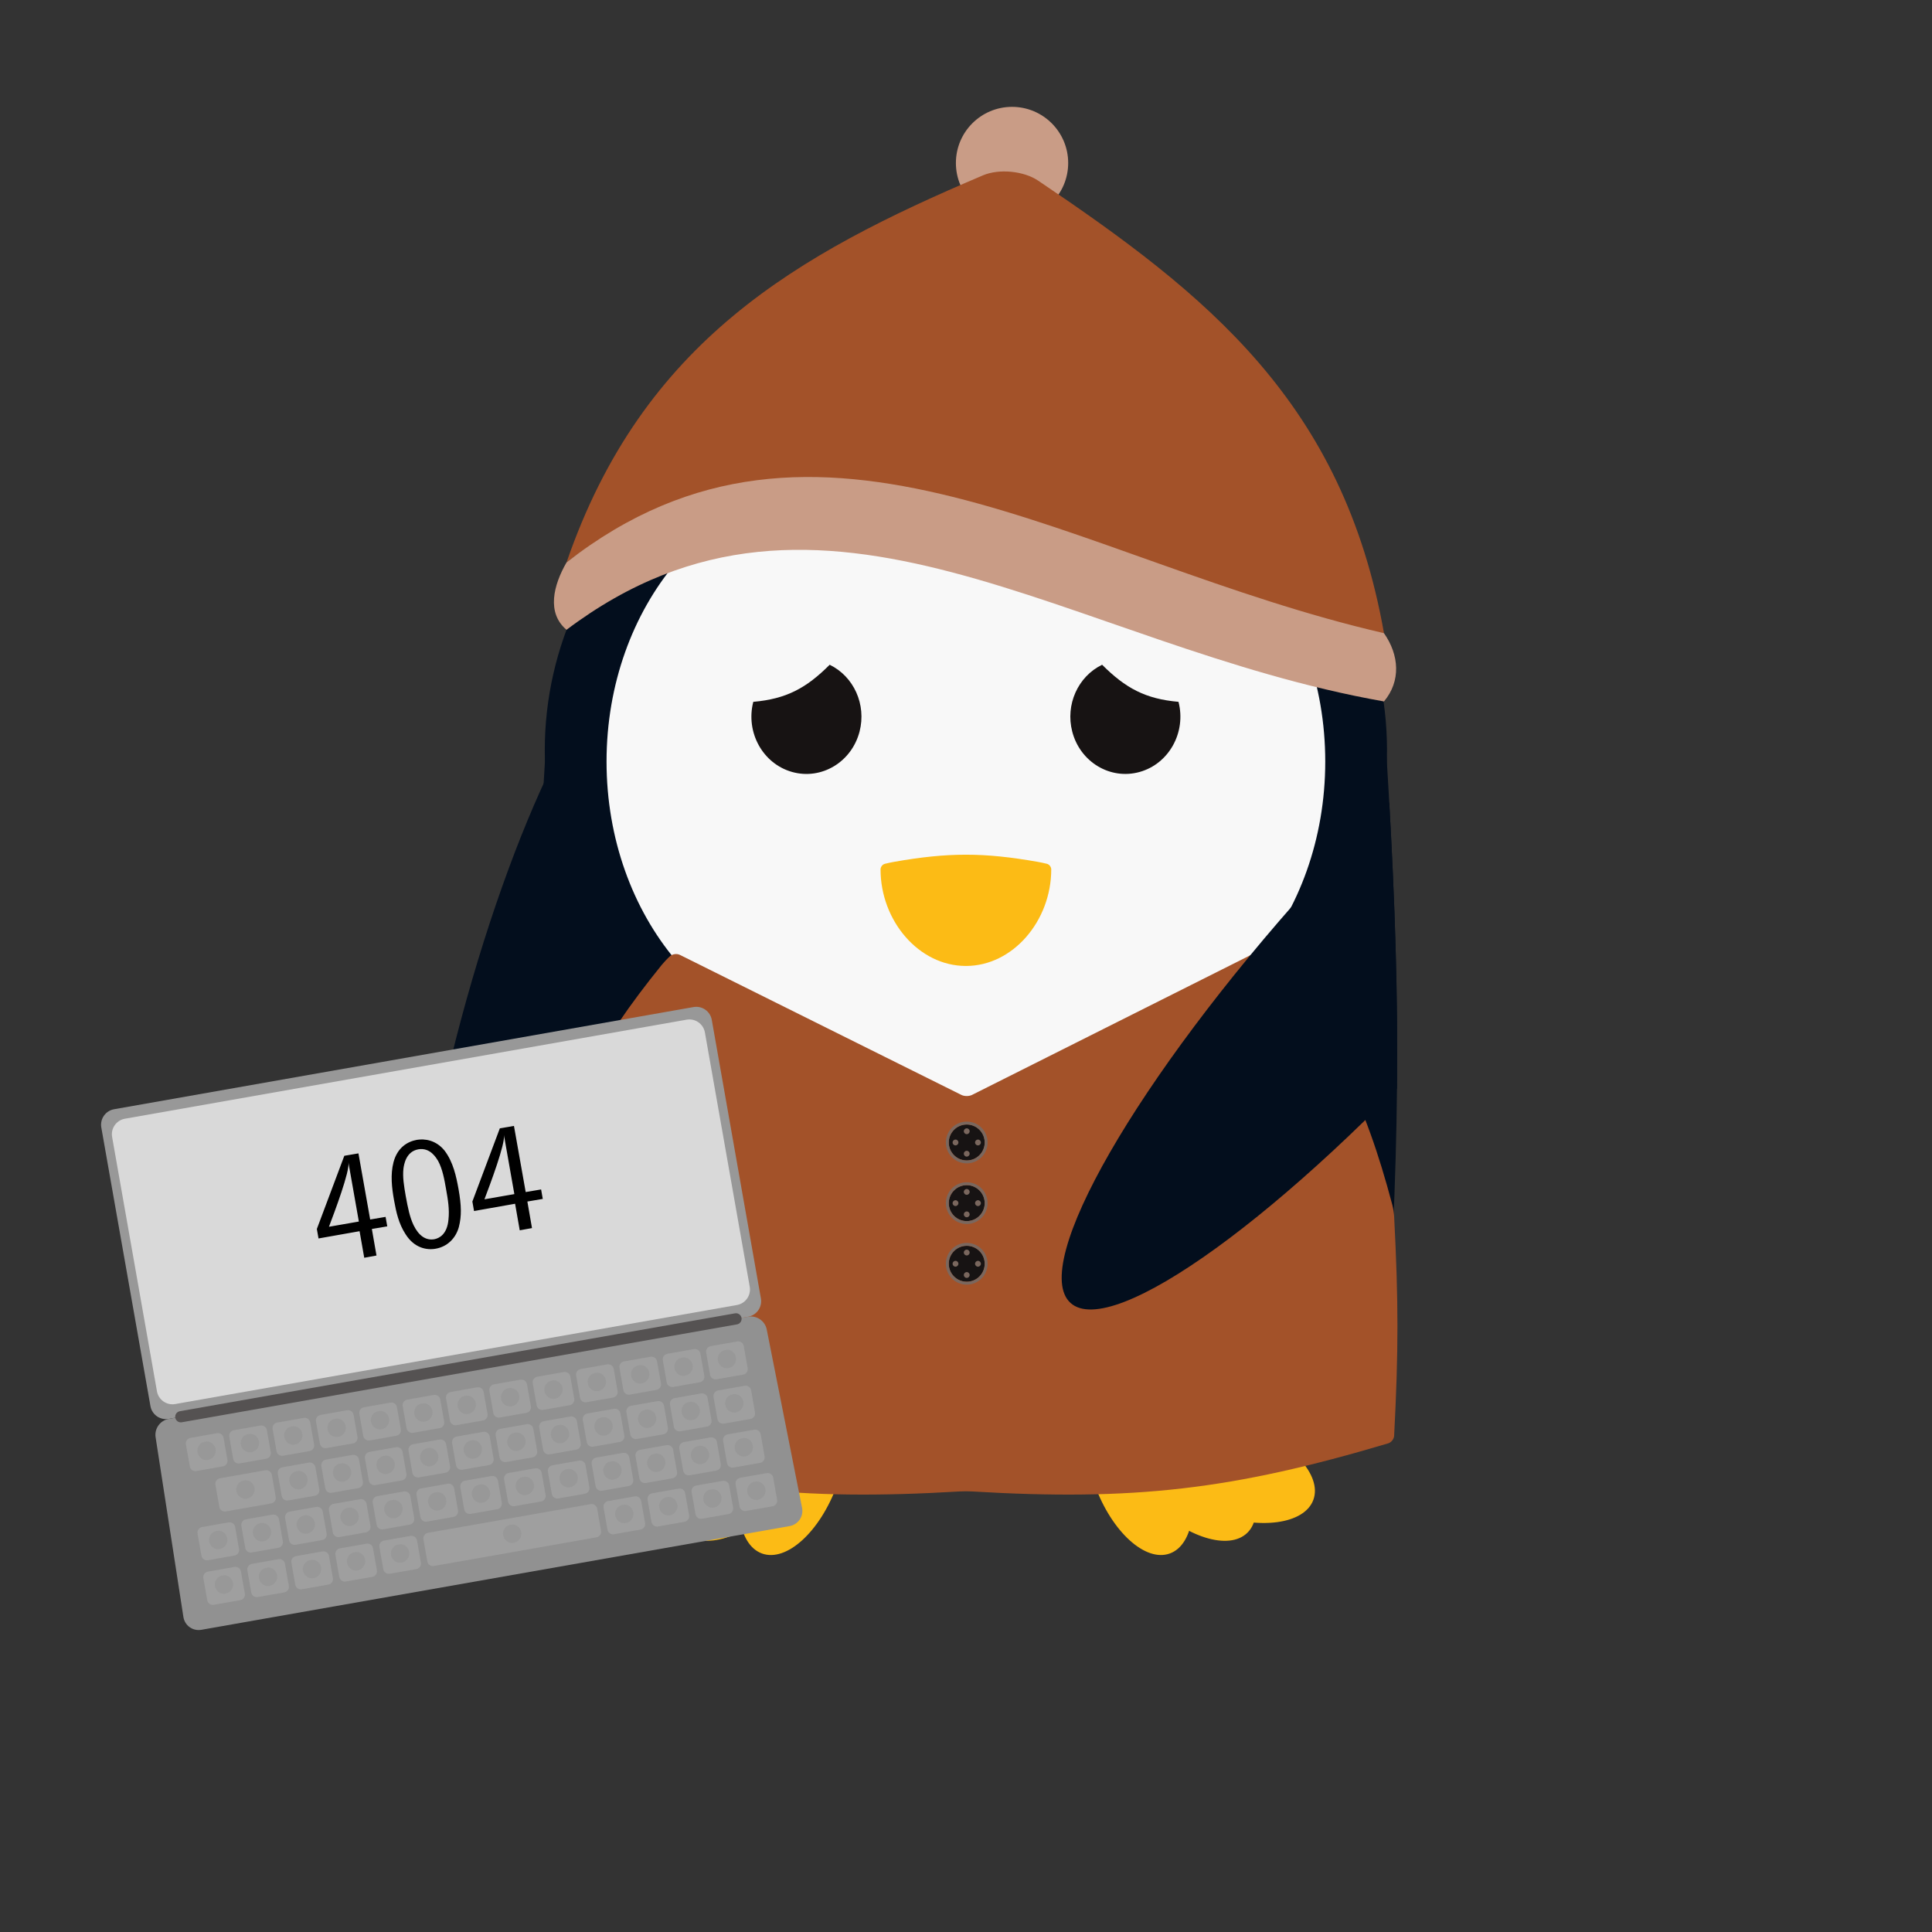 <?xml version="1.0" encoding="UTF-8" standalone="no"?>
<!-- Created with Inkscape (http://www.inkscape.org/) -->

<svg
   version="1.1"
   id="svg1"
   width="162.519"
   height="162.519"
   viewBox="0 0 162.519 162.519"
   sodipodi:docname="minimal.pdf"
   xmlns:inkscape="http://www.inkscape.org/namespaces/inkscape"
   xmlns:sodipodi="http://sodipodi.sourceforge.net/DTD/sodipodi-0.dtd"
   xmlns="http://www.w3.org/2000/svg"
   xmlns:svg="http://www.w3.org/2000/svg">
  <rect x="0" y="0" width="162.519" height="162.519" fill="#333333" stroke="none"/>
  <defs
     id="defs1">
    <clipPath
       clipPathUnits="userSpaceOnUse"
       id="clipPath35">
      <path
         d="M -16323,-16323 V 16323 H 16323 V -16323 Z M 0.996,7.087 c -0.925,-14.894 -0.925,-23.374 0,-38.268 0,-3.914 5.711,-7.087 12.756,-7.087 5.764,0 11.06,0.665 13.766,1.73 2.706,-1.064 8.002,-1.73 13.766,-1.73 7.045,0 12.756,3.173 12.756,7.087 0.925,14.894 0.925,23.374 0,38.268 0,13.209 -11.898,23.917 -26.575,23.917 -14.677,0 -26.575,-10.708 -26.575,-23.917 z"
         clip-rule="evenodd"
         id="path35" />
    </clipPath>
    <clipPath
       clipPathUnits="userSpaceOnUse"
       id="clipPath141">
      <path
         d="m 0,7.087 c -0.925,-14.894 -0.925,-23.374 0,-38.268 0,-3.914 5.711,-7.087 12.756,-7.087 5.764,0 11.06,0.665 13.766,1.73 2.706,-1.064 8.002,-1.73 13.766,-1.73 7.045,0 12.756,3.173 12.756,7.087 0.925,14.894 0.925,23.374 0,38.268 z"
         id="path141" />
    </clipPath>
  </defs>
  <sodipodi:namedview
     id="namedview1"
     pagecolor="#ffffff"
     bordercolor="#000000"
     borderopacity="0.25"
     inkscape:showpageshadow="2"
     inkscape:pageopacity="0.0"
     inkscape:pagecheckerboard="0"
     inkscape:deskcolor="#d1d1d1">
    <inkscape:page
       x="0"
       y="0"
       inkscape:label="1"
       id="page1"
       width="162.519"
       height="162.519"
       margin="0"
       bleed="0"
       inkscape:export-filename="404.svg"
       inkscape:export-xdpi="96"
       inkscape:export-ydpi="96" />
  </sodipodi:namedview>
  <g
     id="g1"
     inkscape:groupmode="layer"
     inkscape:label="1">
    <path
       id="path1"
       d="m 40.251,-37.25 c -1.071,2.942 -3.191,4.872 -4.736,4.309 -1.545,-0.562 -1.929,-3.403 -0.858,-6.345 1.071,-2.942 3.191,-4.872 4.736,-4.309 1.545,0.562 1.929,3.403 0.858,6.345 z"
       style="fill:#fcbb15;fill-opacity:1;fill-rule:nonzero;stroke:none"
       transform="matrix(1.333,0,0,-1.333,45.897,72.565)" />
    <path
       id="path2"
       d="m 42.392,-36.164 c -2.214,2.214 -4.951,3.067 -6.113,1.904 -1.162,-1.162 -0.31,-3.899 1.904,-6.113 2.214,-2.214 4.951,-3.067 6.113,-1.904 1.162,1.162 0.31,3.899 -1.904,6.113 z"
       style="fill:#fcbb15;fill-opacity:1;fill-rule:nonzero;stroke:none"
       transform="matrix(1.333,0,0,-1.333,45.897,72.565)" />
    <path
       id="path3"
       d="m 44.141,-35.471 c -2.942,1.071 -5.783,0.687 -6.345,-0.858 -0.562,-1.545 1.367,-3.665 4.309,-4.736 2.942,-1.071 5.783,-0.687 6.345,0.858 0.562,1.545 -1.367,3.665 -4.309,4.736 z"
       style="fill:#fcbb15;fill-opacity:1;fill-rule:nonzero;stroke:none"
       transform="matrix(1.333,0,0,-1.333,45.897,72.565)" />
    <path
       id="path4"
       d="m 10.939,-41.065 c 2.942,1.071 4.872,3.191 4.31,4.736 -0.562,1.545 -3.403,1.929 -6.345,0.858 -2.942,-1.071 -4.872,-3.191 -4.31,-4.736 0.562,-1.545 3.403,-1.929 6.345,-0.858 z"
       style="fill:#fcbb15;fill-opacity:1;fill-rule:nonzero;stroke:none"
       transform="matrix(1.333,0,0,-1.333,45.897,72.565)" />
    <path
       id="path5"
       d="m 14.861,-40.373 c 2.214,2.214 3.067,4.951 1.904,6.113 -1.162,1.162 -3.899,0.31 -6.113,-1.904 -2.214,-2.214 -3.067,-4.951 -1.904,-6.113 1.162,-1.162 3.899,-0.31 6.113,1.904 z"
       style="fill:#fcbb15;fill-opacity:1;fill-rule:nonzero;stroke:none"
       transform="matrix(1.333,0,0,-1.333,45.897,72.565)" />
    <path
       id="path6"
       d="m 18.388,-39.287 c 1.071,2.942 0.687,5.783 -0.858,6.345 -1.545,0.562 -3.665,-1.367 -4.736,-4.309 -1.071,-2.942 -0.687,-5.783 0.858,-6.345 1.545,-0.562 3.665,1.367 4.736,4.309 z"
       style="fill:#fcbb15;fill-opacity:1;fill-rule:nonzero;stroke:none"
       transform="matrix(1.333,0,0,-1.333,45.897,72.565)" />
    <path
       id="path7"
       d="m 32.977,44.151 c 0,1.957 -1.586,3.543 -3.543,3.543 -1.957,0 -3.543,-1.586 -3.543,-3.543 0,-1.957 1.586,-3.543 3.543,-3.543 1.957,0 3.543,1.586 3.543,3.543 z"
       style="fill:#c99c86;fill-opacity:1;fill-rule:nonzero;stroke:none"
       transform="matrix(1.333,0,0,-1.333,45.897,72.565)" />
    <path
       id="path8"
       d="m 0,7.087 c -0.925,-14.894 -0.925,-23.374 0,-38.268 0,-3.914 5.711,-7.087 12.756,-7.087 5.764,0 11.06,0.665 13.766,1.73 2.706,-1.064 8.002,-1.73 13.766,-1.73 7.045,0 12.756,3.173 12.756,7.087 0.925,14.894 0.925,23.374 0,38.268 z"
       style="fill:#030e1d;fill-opacity:1;fill-rule:nonzero;stroke:none"
       transform="matrix(1.333,0,0,-1.333,45.897,72.565)" />
    <path
       id="path9"
       d="m 26.522,31.004 c -14.677,0 -26.575,-10.708 -26.575,-23.917 0,-13.209 11.898,-23.917 26.575,-23.917 14.677,0 26.575,10.708 26.575,23.917 0,13.209 -11.898,23.917 -26.575,23.917"
       style="fill:#030e1d;fill-opacity:1;fill-rule:nonzero;stroke:none"
       transform="matrix(1.333,0,0,-1.333,45.897,72.565)" />
    <path
       id="path10"
       d="m 2.835,-21.26 c -0.165,-3.312 -0.165,-5.192 0,-8.504 0,-3.131 5.076,-5.669 11.339,-5.669 5.152,0 9.899,0.475 12.396,1.241 2.419,-0.807 7.3,-1.316 12.629,-1.316 6.262,0 11.339,2.538 11.339,5.669 0.165,3.312 0.165,5.192 0,8.504 0,13.112 -10.68,23.74 -23.854,23.74 -13.174,0 -23.854,-10.629 -23.854,-23.74 z"
       style="fill:#f8f8f8;fill-opacity:1;fill-rule:nonzero;stroke:none"
       transform="matrix(1.333,0,0,-1.333,45.897,72.565)" />
    <path
       id="path11"
       d="m 33.609,6.378 c 0,9.785 -6.663,17.717 -14.882,17.717 -8.219,0 -14.882,-7.932 -14.882,-17.717 0,-9.785 6.663,-17.717 14.882,-17.717 8.219,0 14.882,7.932 14.882,17.717 z"
       style="fill:#f8f8f8;fill-opacity:1;fill-rule:nonzero;stroke:none"
       transform="matrix(1.333,0,0,-1.333,45.897,72.565)" />
    <path
       id="path12"
       d="m 49.199,6.378 c 0,9.785 -6.663,17.717 -14.882,17.717 -8.219,0 -14.882,-7.932 -14.882,-17.717 0,-9.785 6.663,-17.717 14.882,-17.717 8.219,0 14.882,7.932 14.882,17.717 z"
       style="fill:#f8f8f8;fill-opacity:1;fill-rule:nonzero;stroke:none"
       transform="matrix(1.333,0,0,-1.333,45.897,72.565)" />
    <path
       id="path13"
       d="M 39.939,10.148 C 40.435,8.22 39.336,6.238 37.484,5.722 35.631,5.205 33.727,6.349 33.231,8.277 c -0.436,1.694 0.359,3.47 1.887,4.211 1.479,-1.479 2.738,-2.158 4.822,-2.34 z"
       style="fill:#171313;fill-opacity:1;fill-rule:nonzero;stroke:none"
       transform="matrix(1.333,0,0,-1.333,45.897,72.565)" />
    <path
       id="path14"
       d="m 13.105,10.148 c -0.496,-1.928 0.603,-3.91 2.455,-4.427 1.852,-0.517 3.756,0.628 4.253,2.556 0.436,1.694 -0.359,3.47 -1.887,4.211 -1.479,-1.479 -2.738,-2.158 -4.822,-2.34 z"
       style="fill:#171313;fill-opacity:1;fill-rule:nonzero;stroke:none"
       transform="matrix(1.333,0,0,-1.333,45.897,72.565)" />
    <path
       id="path15"
       d="m 8.464,-5.816 17.778,-8.844 c 0.184,-0.091 0.481,-0.091 0.664,0.001 l 17.956,9.011 c 0.183,0.092 0.436,0.037 0.565,-0.123 4.288,-5.328 6.255,-9.216 8.005,-15.827 0.052,-0.198 0.104,-0.525 0.114,-0.73 0.278,-5.308 0.278,-8.533 0,-13.841 -0.011,-0.205 -0.179,-0.418 -0.375,-0.477 -9.816,-2.923 -16.055,-3.644 -26.28,-3.034 -0.205,0.012 -0.537,0.012 -0.741,0 -10.224,-0.61 -16.463,0.111 -26.28,3.034 -0.197,0.059 -0.365,0.272 -0.375,0.477 -0.278,5.308 -0.278,8.533 0,13.841 0.011,0.205 0.062,0.531 0.116,0.729 1.701,6.347 3.584,10.041 7.719,15.148 0.129,0.159 0.357,0.4 0.51,0.537 l 0.015,0.013 c 0.152,0.137 0.425,0.174 0.608,0.083 z"
       style="fill:#a35229;fill-opacity:1;fill-rule:nonzero;stroke:none"
       transform="matrix(1.333,0,0,-1.333,45.897,72.565)" />
    <path
       id="path16"
       d="m 27.709,-17.66 c 0,0.626 -0.508,1.134 -1.134,1.134 -0.626,0 -1.134,-0.508 -1.134,-1.134 0,-0.626 0.508,-1.134 1.134,-1.134 0.626,0 1.134,0.508 1.134,1.134 z"
       style="fill:#171313;fill-opacity:1;fill-rule:nonzero;stroke:none"
       transform="matrix(1.333,0,0,-1.333,45.897,72.565)" />
    <path
       id="path17"
       d="m 27.709,-21.487 c 0,0.626 -0.508,1.134 -1.134,1.134 -0.626,0 -1.134,-0.508 -1.134,-1.134 0,-0.626 0.508,-1.134 1.134,-1.134 0.626,0 1.134,0.508 1.134,1.134 z"
       style="fill:#171313;fill-opacity:1;fill-rule:nonzero;stroke:none"
       transform="matrix(1.333,0,0,-1.333,45.897,72.565)" />
    <path
       id="path18"
       d="m 27.709,-25.313 c 0,0.626 -0.508,1.134 -1.134,1.134 -0.626,0 -1.134,-0.508 -1.134,-1.134 0,-0.626 0.508,-1.134 1.134,-1.134 0.626,0 1.134,0.508 1.134,1.134 z"
       style="fill:#171313;fill-opacity:1;fill-rule:nonzero;stroke:none"
       transform="matrix(1.333,0,0,-1.333,45.897,72.565)" />
    <path
       id="path19"
       d="m 27.709,-17.66 c 0,0.626 -0.508,1.134 -1.134,1.134 -0.626,0 -1.134,-0.508 -1.134,-1.134 0,-0.626 0.508,-1.134 1.134,-1.134 0.626,0 1.134,0.508 1.134,1.134 z m 0.184,0 c 0,0.728 -0.59,1.318 -1.318,1.318 -0.728,0 -1.318,-0.59 -1.318,-1.318 0,-0.728 0.59,-1.318 1.318,-1.318 0.728,0 1.318,0.59 1.318,1.318 z"
       style="fill:#7a675e;fill-opacity:1;fill-rule:evenodd;stroke:none"
       transform="matrix(1.333,0,0,-1.333,45.897,72.565)" />
    <path
       id="path20"
       d="m 27.709,-21.487 c 0,0.626 -0.508,1.134 -1.134,1.134 -0.626,0 -1.134,-0.508 -1.134,-1.134 0,-0.626 0.508,-1.134 1.134,-1.134 0.626,0 1.134,0.508 1.134,1.134 z m 0.184,0 c 0,0.728 -0.59,1.318 -1.318,1.318 -0.728,0 -1.318,-0.59 -1.318,-1.318 0,-0.728 0.59,-1.318 1.318,-1.318 0.728,0 1.318,0.59 1.318,1.318 z"
       style="fill:#7a675e;fill-opacity:1;fill-rule:evenodd;stroke:none"
       transform="matrix(1.333,0,0,-1.333,45.897,72.565)" />
    <path
       id="path21"
       d="m 27.709,-25.313 c 0,0.626 -0.508,1.134 -1.134,1.134 -0.626,0 -1.134,-0.508 -1.134,-1.134 0,-0.626 0.508,-1.134 1.134,-1.134 0.626,0 1.134,0.508 1.134,1.134 z m 0.184,0 c 0,0.728 -0.59,1.318 -1.318,1.318 -0.728,0 -1.318,-0.59 -1.318,-1.318 0,-0.728 0.59,-1.318 1.318,-1.318 0.728,0 1.318,0.59 1.318,1.318 z"
       style="fill:#7a675e;fill-opacity:1;fill-rule:evenodd;stroke:none"
       transform="matrix(1.333,0,0,-1.333,45.897,72.565)" />
    <path
       id="path22"
       d="m 27.468,-17.66 c 0,0.102 -0.083,0.184 -0.184,0.184 -0.102,0 -0.184,-0.082 -0.184,-0.184 0,-0.102 0.083,-0.184 0.184,-0.184 0.102,0 0.184,0.083 0.184,0.184 z"
       style="fill:#7a675e;fill-opacity:1;fill-rule:nonzero;stroke:none"
       transform="matrix(1.333,0,0,-1.333,45.897,72.565)" />
    <path
       id="path23"
       d="m 27.468,-21.487 c 0,0.102 -0.083,0.184 -0.184,0.184 -0.102,0 -0.184,-0.083 -0.184,-0.184 0,-0.102 0.083,-0.184 0.184,-0.184 0.102,0 0.184,0.083 0.184,0.184 z"
       style="fill:#7a675e;fill-opacity:1;fill-rule:nonzero;stroke:none"
       transform="matrix(1.333,0,0,-1.333,45.897,72.565)" />
    <path
       id="path24"
       d="m 27.468,-25.313 c 0,0.102 -0.083,0.184 -0.184,0.184 -0.102,0 -0.184,-0.083 -0.184,-0.184 0,-0.102 0.083,-0.184 0.184,-0.184 0.102,0 0.184,0.083 0.184,0.184 z"
       style="fill:#7a675e;fill-opacity:1;fill-rule:nonzero;stroke:none"
       transform="matrix(1.333,0,0,-1.333,45.897,72.565)" />
    <path
       id="path25"
       d="m 26.759,-16.951 c 0,0.102 -0.083,0.184 -0.184,0.184 -0.102,0 -0.184,-0.083 -0.184,-0.184 0,-0.102 0.083,-0.184 0.184,-0.184 0.102,0 0.184,0.083 0.184,0.184 z"
       style="fill:#7a675e;fill-opacity:1;fill-rule:nonzero;stroke:none"
       transform="matrix(1.333,0,0,-1.333,45.897,72.565)" />
    <path
       id="path26"
       d="m 26.759,-20.778 c 0,0.102 -0.083,0.184 -0.184,0.184 -0.102,0 -0.184,-0.083 -0.184,-0.184 0,-0.102 0.083,-0.184 0.184,-0.184 0.102,0 0.184,0.083 0.184,0.184 z"
       style="fill:#7a675e;fill-opacity:1;fill-rule:nonzero;stroke:none"
       transform="matrix(1.333,0,0,-1.333,45.897,72.565)" />
    <path
       id="path27"
       d="m 26.759,-24.605 c 0,0.102 -0.083,0.184 -0.184,0.184 -0.102,0 -0.184,-0.082 -0.184,-0.184 0,-0.102 0.083,-0.184 0.184,-0.184 0.102,0 0.184,0.082 0.184,0.184 z"
       style="fill:#7a675e;fill-opacity:1;fill-rule:nonzero;stroke:none"
       transform="matrix(1.333,0,0,-1.333,45.897,72.565)" />
    <path
       id="path28"
       d="m 26.051,-17.66 c 0,0.102 -0.082,0.184 -0.184,0.184 -0.102,0 -0.184,-0.082 -0.184,-0.184 0,-0.102 0.082,-0.184 0.184,-0.184 0.102,0 0.184,0.083 0.184,0.184 z"
       style="fill:#7a675e;fill-opacity:1;fill-rule:nonzero;stroke:none"
       transform="matrix(1.333,0,0,-1.333,45.897,72.565)" />
    <path
       id="path29"
       d="m 26.051,-21.487 c 0,0.102 -0.082,0.184 -0.184,0.184 -0.102,0 -0.184,-0.083 -0.184,-0.184 0,-0.102 0.082,-0.184 0.184,-0.184 0.102,0 0.184,0.083 0.184,0.184 z"
       style="fill:#7a675e;fill-opacity:1;fill-rule:nonzero;stroke:none"
       transform="matrix(1.333,0,0,-1.333,45.897,72.565)" />
    <path
       id="path30"
       d="m 26.051,-25.313 c 0,0.102 -0.082,0.184 -0.184,0.184 -0.102,0 -0.184,-0.083 -0.184,-0.184 0,-0.102 0.082,-0.184 0.184,-0.184 0.102,0 0.184,0.083 0.184,0.184 z"
       style="fill:#7a675e;fill-opacity:1;fill-rule:nonzero;stroke:none"
       transform="matrix(1.333,0,0,-1.333,45.897,72.565)" />
    <path
       id="path31"
       d="m 26.759,-18.368 c 0,0.102 -0.083,0.184 -0.184,0.184 -0.102,0 -0.184,-0.083 -0.184,-0.184 0,-0.102 0.083,-0.184 0.184,-0.184 0.102,0 0.184,0.083 0.184,0.184 z"
       style="fill:#7a675e;fill-opacity:1;fill-rule:nonzero;stroke:none"
       transform="matrix(1.333,0,0,-1.333,45.897,72.565)" />
    <path
       id="path32"
       d="m 26.759,-22.195 c 0,0.102 -0.083,0.184 -0.184,0.184 -0.102,0 -0.184,-0.083 -0.184,-0.184 0,-0.102 0.083,-0.184 0.184,-0.184 0.102,0 0.184,0.082 0.184,0.184 z"
       style="fill:#7a675e;fill-opacity:1;fill-rule:nonzero;stroke:none"
       transform="matrix(1.333,0,0,-1.333,45.897,72.565)" />
    <path
       id="path33"
       d="m 26.759,-26.022 c 0,0.102 -0.083,0.184 -0.184,0.184 -0.102,0 -0.184,-0.083 -0.184,-0.184 0,-0.102 0.083,-0.184 0.184,-0.184 0.102,0 0.184,0.083 0.184,0.184 z"
       style="fill:#7a675e;fill-opacity:1;fill-rule:nonzero;stroke:none"
       transform="matrix(1.333,0,0,-1.333,45.897,72.565)" />
    <path
       id="path34"
       d="M 5.34,-12.769 C 8.986,0.841 9.552,12.514 6.603,13.304 3.654,14.094 -1.693,3.702 -5.339,-9.908 -8.986,-23.518 -9.552,-35.191 -6.603,-35.982 c 2.949,-0.79 8.296,9.602 11.943,23.212 z"
       style="fill:#030e1d;fill-opacity:1;fill-rule:nonzero;stroke:none"
       transform="matrix(1.333,0,0,-1.333,45.897,72.565)"
       clip-path="url(#clipPath35)" />
    <path
       id="path36"
       d="m 21.136,-0.425 c 0,-3.239 2.411,-6.095 5.386,-6.095 2.975,0 5.386,2.856 5.386,6.095 0,0.157 -0.123,0.314 -0.275,0.352 l -0.017,0.004 c -0.152,0.038 -0.4,0.091 -0.554,0.118 -3.422,0.603 -5.657,0.603 -9.08,0 -0.154,-0.027 -0.402,-0.08 -0.554,-0.118 L 21.411,-0.073 C 21.259,-0.111 21.136,-0.269 21.136,-0.425 Z"
       style="fill:#fcbb15;fill-opacity:1;fill-rule:nonzero;stroke:none"
       transform="matrix(1.333,0,0,-1.333,45.897,72.565)" />
    <path
       id="path37"
       d="m 1.32,18.946 c 4.803,13.948 14.534,19.441 26.279,24.426 1.013,0.43 2.574,0.28 3.486,-0.336 C 41.698,35.878 50.336,29.051 52.905,14.481 32.906,17.292 17.449,31.1 1.32,18.946 Z"
       style="fill:#a35229;fill-opacity:1;fill-rule:nonzero;stroke:none"
       transform="matrix(1.333,0,0,-1.333,45.897,72.565)" />
    <path
       id="path38"
       d="m 1.32,14.694 c 16.129,12.154 31.696,-1.015 51.585,-4.522 1.08,1.287 0.964,2.932 0,4.309 C 33.227,19.024 17.234,31.38 1.32,18.946 c -0.829,-1.436 -1.27,-3.186 0,-4.252 z"
       style="fill:#c99c86;fill-opacity:1;fill-rule:nonzero;stroke:none"
       transform="matrix(1.333,0,0,-1.333,45.897,72.565)" />
    <path
       id="path39"
       d="m -24.612,-36.26 1.754,-11.34 c 0.084,-0.544 0.592,-0.907 1.133,-0.812 l 37.121,6.545 c 0.542,0.096 0.894,0.611 0.788,1.15 l -2.23,11.257 c -0.107,0.54 -0.633,0.9 -1.175,0.804 l -36.562,-6.447 c -0.542,-0.096 -0.913,-0.614 -0.829,-1.157 z"
       style="fill:#919191;fill-opacity:1;fill-rule:nonzero;stroke:none"
       transform="matrix(1.333,0,0,-1.333,45.897,72.565)" />
    <path
       id="path40"
       d="m -24.938,-34.294 -3.1,17.579 c -0.096,0.542 0.266,1.059 0.808,1.154 l 36.562,6.447 c 0.542,0.096 1.059,-0.266 1.154,-0.808 l 3.1,-17.579 c 0.096,-0.542 -0.266,-1.059 -0.808,-1.154 l -36.562,-6.447 c -0.542,-0.096 -1.059,0.266 -1.154,0.808 z"
       style="fill:#989898;fill-opacity:1;fill-rule:nonzero;stroke:none"
       transform="matrix(1.333,0,0,-1.333,45.897,72.565)" />
    <path
       id="path41"
       d="m -23.369,-35.029 3e-5,-3e-5 c 0.034,-0.193 0.218,-0.321 0.41,-0.287 l 35.035,6.178 c 0.193,0.034 0.321,0.218 0.287,0.41 l -3e-5,2e-5 c -0.034,0.193 -0.218,0.321 -0.41,0.287 l -35.035,-6.177 c -0.193,-0.034 -0.321,-0.218 -0.287,-0.41 z"
       style="fill:#555252;fill-opacity:1;fill-rule:nonzero;stroke:none"
       transform="matrix(1.333,0,0,-1.333,45.897,72.565)" />
    <path
       id="path42"
       d="m -22.698,-36.71 0.246,-1.396 c 0.034,-0.193 0.218,-0.321 0.41,-0.287 l 1.675,0.295 c 0.193,0.034 0.321,0.218 0.287,0.41 l -0.246,1.396 c -0.034,0.193 -0.218,0.321 -0.41,0.287 l -1.675,-0.295 c -0.193,-0.034 -0.321,-0.218 -0.287,-0.41 z"
       style="fill:#9f9f9f;fill-opacity:1;fill-rule:nonzero;stroke:none"
       transform="matrix(1.333,0,0,-1.333,45.897,72.565)" />
    <path
       id="path43"
       d="m 2.341,-4.413 c -0.547,0.039 -1.055,0.273 -1.367,0.703 -0.273,0.352 -0.43,0.781 -0.43,1.211 0,1.055 0.859,1.953 1.914,1.953 1.055,0 1.953,-0.898 1.953,-1.953 0,-0.977 -0.742,-1.953 -1.953,-1.953 -0.039,0 -0.078,0.039 -0.117,0.039 z m 0,0"
       style="fill:#989898;fill-opacity:1;fill-rule:nonzero;stroke:none"
       aria-label="•"
       transform="matrix(0.4,0,0,0.4,16.384,123.035)" />
    <path
       id="path44"
       d="m -19.962,-36.228 0.246,-1.396 c 0.034,-0.193 0.218,-0.321 0.41,-0.287 l 1.675,0.295 c 0.193,0.034 0.321,0.218 0.287,0.41 l -0.246,1.396 c -0.034,0.193 -0.218,0.321 -0.41,0.287 l -1.675,-0.295 c -0.193,-0.034 -0.321,-0.218 -0.287,-0.41 z"
       style="fill:#9f9f9f;fill-opacity:1;fill-rule:nonzero;stroke:none"
       transform="matrix(1.333,0,0,-1.333,45.897,72.565)" />
    <path
       id="path45"
       d="m 2.345,-4.418 c -0.547,0.039 -1.055,0.273 -1.367,0.703 -0.273,0.352 -0.43,0.781 -0.43,1.211 0,1.055 0.859,1.953 1.914,1.953 1.055,0 1.953,-0.898 1.953,-1.953 0,-0.977 -0.742,-1.953 -1.953,-1.953 -0.039,0 -0.078,0.039 -0.117,0.039 z m 0,0"
       style="fill:#989898;fill-opacity:1;fill-rule:nonzero;stroke:none"
       aria-label="•"
       transform="matrix(0.4,0,0,0.4,20.031,122.392)" />
    <path
       id="path46"
       d="m -17.227,-35.745 0.246,-1.396 c 0.034,-0.193 0.218,-0.321 0.41,-0.287 l 1.675,0.295 c 0.193,0.034 0.321,0.218 0.287,0.41 l -0.246,1.396 c -0.034,0.193 -0.218,0.321 -0.41,0.287 l -1.675,-0.295 c -0.193,-0.034 -0.321,-0.218 -0.287,-0.41 z"
       style="fill:#9f9f9f;fill-opacity:1;fill-rule:nonzero;stroke:none"
       transform="matrix(1.333,0,0,-1.333,45.897,72.565)" />
    <path
       id="path47"
       d="m 2.346,-4.412 c -0.547,0.039 -1.055,0.273 -1.367,0.703 -0.273,0.352 -0.43,0.781 -0.43,1.211 0,1.055 0.859,1.953 1.914,1.953 1.055,0 1.953,-0.898 1.953,-1.953 0,-0.977 -0.742,-1.953 -1.953,-1.953 -0.039,0 -0.078,0.039 -0.117,0.039 z m 0,0"
       style="fill:#989898;fill-opacity:1;fill-rule:nonzero;stroke:none"
       aria-label="•"
       transform="matrix(0.4,0,0,0.4,23.679,121.749)" />
    <path
       id="path48"
       d="m -14.491,-35.263 0.246,-1.396 c 0.034,-0.193 0.218,-0.321 0.41,-0.287 l 1.675,0.295 c 0.193,0.034 0.321,0.218 0.287,0.41 l -0.246,1.396 c -0.034,0.193 -0.218,0.321 -0.41,0.287 l -1.675,-0.295 c -0.193,-0.034 -0.321,-0.218 -0.287,-0.41 z"
       style="fill:#9f9f9f;fill-opacity:1;fill-rule:nonzero;stroke:none"
       transform="matrix(1.333,0,0,-1.333,45.897,72.565)" />
    <path
       id="path49"
       d="m 2.347,-4.414 c -0.547,0.039 -1.055,0.273 -1.367,0.703 -0.273,0.352 -0.43,0.781 -0.43,1.211 0,1.055 0.859,1.953 1.914,1.953 1.055,0 1.953,-0.898 1.953,-1.953 0,-0.977 -0.742,-1.953 -1.953,-1.953 -0.039,0 -0.078,0.039 -0.117,0.039 z m 0,0"
       style="fill:#989898;fill-opacity:1;fill-rule:nonzero;stroke:none"
       aria-label="•"
       transform="matrix(0.4,0,0,0.4,27.327,121.105)" />
    <path
       id="path50"
       d="m -11.755,-34.78 0.246,-1.396 c 0.034,-0.193 0.218,-0.321 0.41,-0.287 l 1.675,0.295 c 0.193,0.034 0.321,0.218 0.287,0.41 l -0.246,1.396 c -0.034,0.193 -0.218,0.321 -0.41,0.287 l -1.675,-0.295 c -0.193,-0.034 -0.321,-0.218 -0.287,-0.41 z"
       style="fill:#9f9f9f;fill-opacity:1;fill-rule:nonzero;stroke:none"
       transform="matrix(1.333,0,0,-1.333,45.897,72.565)" />
    <path
       id="path51"
       d="m 2.348,-4.418 c -0.547,0.039 -1.055,0.273 -1.367,0.703 -0.273,0.352 -0.43,0.781 -0.43,1.211 0,1.055 0.859,1.953 1.914,1.953 1.055,0 1.953,-0.898 1.953,-1.953 0,-0.977 -0.742,-1.953 -1.953,-1.953 -0.039,0 -0.078,0.039 -0.117,0.039 z m 0,0"
       style="fill:#989898;fill-opacity:1;fill-rule:nonzero;stroke:none"
       aria-label="•"
       transform="matrix(0.4,0,0,0.4,30.975,120.463)" />
    <path
       id="path52"
       d="m -9.019,-34.298 0.246,-1.396 c 0.034,-0.193 0.218,-0.321 0.41,-0.287 l 1.675,0.295 c 0.193,0.034 0.321,0.218 0.287,0.41 l -0.246,1.396 c -0.034,0.193 -0.218,0.321 -0.41,0.287 l -1.675,-0.295 c -0.193,-0.034 -0.321,-0.218 -0.287,-0.41 z"
       style="fill:#9f9f9f;fill-opacity:1;fill-rule:nonzero;stroke:none"
       transform="matrix(1.333,0,0,-1.333,45.897,72.565)" />
    <path
       id="path53"
       d="m 2.34,-4.41 c -0.547,0.039 -1.055,0.273 -1.367,0.703 -0.273,0.352 -0.43,0.781 -0.43,1.211 0,1.055 0.859,1.953 1.914,1.953 1.055,0 1.953,-0.898 1.953,-1.953 0,-0.977 -0.742,-1.953 -1.953,-1.953 -0.039,0 -0.078,0.039 -0.117,0.039 z m 0,0"
       style="fill:#989898;fill-opacity:1;fill-rule:nonzero;stroke:none"
       aria-label="•"
       transform="matrix(0.4,0,0,0.4,34.623,119.819)" />
    <path
       id="path54"
       d="m -6.283,-33.816 0.246,-1.396 c 0.034,-0.193 0.218,-0.321 0.41,-0.287 l 1.675,0.295 c 0.193,0.034 0.321,0.218 0.287,0.41 l -0.246,1.396 c -0.034,0.193 -0.218,0.321 -0.41,0.287 l -1.675,-0.295 c -0.193,-0.034 -0.321,-0.218 -0.287,-0.41 z"
       style="fill:#9f9f9f;fill-opacity:1;fill-rule:nonzero;stroke:none"
       transform="matrix(1.333,0,0,-1.333,45.897,72.565)" />
    <path
       id="path55"
       d="m 2.344,-4.415 c -0.547,0.039 -1.055,0.273 -1.367,0.703 -0.273,0.352 -0.43,0.781 -0.43,1.211 0,1.055 0.859,1.953 1.914,1.953 1.055,0 1.953,-0.898 1.953,-1.953 0,-0.977 -0.742,-1.953 -1.953,-1.953 -0.039,0 -0.078,0.039 -0.117,0.039 z m 0,0"
       style="fill:#989898;fill-opacity:1;fill-rule:nonzero;stroke:none"
       aria-label="•"
       transform="matrix(0.4,0,0,0.4,38.269,119.176)" />
    <path
       id="path56"
       d="m -3.548,-33.333 0.246,-1.396 c 0.034,-0.193 0.218,-0.321 0.41,-0.287 l 1.675,0.295 c 0.193,0.034 0.321,0.218 0.287,0.41 l -0.246,1.396 c -0.034,0.193 -0.218,0.321 -0.41,0.287 l -1.675,-0.295 c -0.193,-0.034 -0.321,-0.218 -0.287,-0.41 z"
       style="fill:#9f9f9f;fill-opacity:1;fill-rule:nonzero;stroke:none"
       transform="matrix(1.333,0,0,-1.333,45.897,72.565)" />
    <path
       id="path57"
       d="m 2.345,-4.41 c -0.547,0.039 -1.055,0.273 -1.367,0.703 -0.273,0.352 -0.43,0.781 -0.43,1.211 0,1.055 0.859,1.953 1.914,1.953 1.055,0 1.953,-0.898 1.953,-1.953 0,-0.977 -0.742,-1.953 -1.953,-1.953 -0.039,0 -0.078,0.039 -0.117,0.039 z m 0,0"
       style="fill:#989898;fill-opacity:1;fill-rule:nonzero;stroke:none"
       aria-label="•"
       transform="matrix(0.4,0,0,0.4,41.917,118.533)" />
    <path
       id="path58"
       d="m -0.812,-32.851 0.246,-1.396 c 0.034,-0.193 0.218,-0.321 0.41,-0.287 l 1.675,0.295 c 0.193,0.034 0.321,0.218 0.287,0.41 l -0.246,1.396 c -0.034,0.193 -0.218,0.321 -0.41,0.287 l -1.675,-0.295 c -0.193,-0.034 -0.321,-0.218 -0.287,-0.41 z"
       style="fill:#9f9f9f;fill-opacity:1;fill-rule:nonzero;stroke:none"
       transform="matrix(1.333,0,0,-1.333,45.897,72.565)" />
    <path
       id="path59"
       d="m 2.346,-4.411 c -0.547,0.039 -1.055,0.273 -1.367,0.703 -0.273,0.352 -0.43,0.781 -0.43,1.211 0,1.055 0.859,1.953 1.914,1.953 1.055,0 1.953,-0.898 1.953,-1.953 0,-0.977 -0.742,-1.953 -1.953,-1.953 -0.039,0 -0.078,0.039 -0.117,0.039 z m 0,0"
       style="fill:#989898;fill-opacity:1;fill-rule:nonzero;stroke:none"
       aria-label="•"
       transform="matrix(0.4,0,0,0.4,45.565,117.889)" />
    <path
       id="path60"
       d="m 1.924,-32.368 0.246,-1.396 c 0.034,-0.193 0.218,-0.321 0.41,-0.287 l 1.675,0.295 c 0.193,0.034 0.321,0.218 0.287,0.41 l -0.246,1.396 c -0.034,0.193 -0.218,0.321 -0.41,0.287 L 2.212,-31.958 C 2.019,-31.992 1.89,-32.176 1.924,-32.368 Z"
       style="fill:#9f9f9f;fill-opacity:1;fill-rule:nonzero;stroke:none"
       transform="matrix(1.333,0,0,-1.333,45.897,72.565)" />
    <path
       id="path61"
       d="m 2.348,-4.415 c -0.547,0.039 -1.055,0.273 -1.367,0.703 -0.273,0.352 -0.43,0.781 -0.43,1.211 0,1.055 0.859,1.953 1.914,1.953 1.055,0 1.953,-0.898 1.953,-1.953 0,-0.977 -0.742,-1.953 -1.953,-1.953 -0.039,0 -0.078,0.039 -0.117,0.039 z m 0,0"
       style="fill:#989898;fill-opacity:1;fill-rule:nonzero;stroke:none"
       aria-label="•"
       transform="matrix(0.4,0,0,0.4,49.213,117.247)" />
    <path
       id="path62"
       d="m 4.66,-31.886 0.246,-1.396 c 0.034,-0.193 0.218,-0.321 0.41,-0.287 l 1.675,0.295 c 0.193,0.034 0.321,0.218 0.287,0.41 l -0.246,1.396 c -0.034,0.193 -0.218,0.321 -0.41,0.287 l -1.675,-0.295 C 4.755,-31.51 4.626,-31.693 4.66,-31.886 Z"
       style="fill:#9f9f9f;fill-opacity:1;fill-rule:nonzero;stroke:none"
       transform="matrix(1.333,0,0,-1.333,45.897,72.565)" />
    <path
       id="path63"
       d="M 2.342,-4.41 C 1.795,-4.371 1.288,-4.137 0.975,-3.707 c -0.273,0.352 -0.43,0.781 -0.43,1.211 0,1.055 0.859,1.953 1.914,1.953 1.055,0 1.953,-0.898 1.953,-1.953 0,-0.977 -0.742,-1.953 -1.953,-1.953 -0.039,0 -0.078,0.039 -0.117,0.039 z m 0,0"
       style="fill:#989898;fill-opacity:1;fill-rule:nonzero;stroke:none"
       aria-label="•"
       transform="matrix(0.4,0,0,0.4,52.86,116.604)" />
    <path
       id="path64"
       d="m 7.396,-31.404 0.246,-1.396 c 0.034,-0.193 0.218,-0.321 0.41,-0.287 l 1.675,0.295 c 0.193,0.034 0.321,0.218 0.287,0.41 l -0.246,1.396 c -0.034,0.193 -0.218,0.321 -0.41,0.287 l -1.675,-0.295 c -0.193,-0.034 -0.321,-0.218 -0.287,-0.41 z"
       style="fill:#9f9f9f;fill-opacity:1;fill-rule:nonzero;stroke:none"
       transform="matrix(1.333,0,0,-1.333,45.897,72.565)" />
    <path
       id="path65"
       d="m 2.343,-4.412 c -0.547,0.039 -1.055,0.273 -1.367,0.703 -0.273,0.352 -0.43,0.781 -0.43,1.211 0,1.055 0.859,1.953 1.914,1.953 1.055,0 1.953,-0.898 1.953,-1.953 0,-0.977 -0.742,-1.953 -1.953,-1.953 -0.039,0 -0.078,0.039 -0.117,0.039 z m 0,0"
       style="fill:#989898;fill-opacity:1;fill-rule:nonzero;stroke:none"
       aria-label="•"
       transform="matrix(0.4,0,0,0.4,56.508,115.96)" />
    <path
       id="path66"
       d="m 10.132,-30.921 0.246,-1.396 c 0.034,-0.193 0.218,-0.321 0.41,-0.287 l 1.675,0.295 c 0.193,0.034 0.321,0.218 0.287,0.41 l -0.246,1.396 c -0.034,0.193 -0.218,0.321 -0.41,0.287 l -1.675,-0.295 c -0.193,-0.034 -0.321,-0.218 -0.287,-0.41 z"
       style="fill:#9f9f9f;fill-opacity:1;fill-rule:nonzero;stroke:none"
       transform="matrix(1.333,0,0,-1.333,45.897,72.565)" />
    <path
       id="path67"
       d="M 2.344,-4.416 C 1.798,-4.377 1.29,-4.143 0.977,-3.713 0.704,-3.362 0.547,-2.932 0.547,-2.502 c 0,1.055 0.859,1.953 1.914,1.953 1.055,0 1.953,-0.898 1.953,-1.953 0,-0.977 -0.742,-1.953 -1.953,-1.953 -0.039,0 -0.078,0.039 -0.117,0.039 z m 0,0"
       style="fill:#989898;fill-opacity:1;fill-rule:nonzero;stroke:none"
       aria-label="•"
       transform="matrix(0.4,0,0,0.4,60.156,115.317)" />
    <path
       id="path68"
       d="m -20.837,-39.26 0.246,-1.396 c 0.034,-0.193 0.218,-0.321 0.41,-0.287 l 2.862,0.505 c 0.193,0.034 0.321,0.218 0.287,0.41 l -0.246,1.396 c -0.034,0.193 -0.218,0.321 -0.41,0.287 l -2.862,-0.505 c -0.193,-0.034 -0.321,-0.218 -0.287,-0.41 z"
       style="fill:#9f9f9f;fill-opacity:1;fill-rule:nonzero;stroke:none"
       transform="matrix(1.333,0,0,-1.333,45.897,72.565)" />
    <path
       id="path69"
       d="M 2.344,-4.412 C 1.798,-4.373 1.29,-4.138 0.977,-3.709 0.704,-3.357 0.547,-2.928 0.547,-2.498 c 0,1.055 0.859,1.953 1.914,1.953 1.055,0 1.953,-0.898 1.953,-1.953 0,-0.977 -0.742,-1.953 -1.953,-1.953 -0.039,0 -0.078,0.039 -0.117,0.039 z m 0,0"
       style="fill:#989898;fill-opacity:1;fill-rule:nonzero;stroke:none"
       aria-label="•"
       transform="matrix(0.4,0,0,0.4,19.656,126.296)" />
    <path
       id="path70"
       d="m -16.9,-38.566 0.246,-1.396 c 0.034,-0.193 0.218,-0.321 0.41,-0.287 l 1.675,0.295 c 0.193,0.034 0.321,0.218 0.287,0.41 l -0.246,1.396 c -0.034,0.193 -0.218,0.321 -0.41,0.287 l -1.675,-0.295 c -0.193,-0.034 -0.321,-0.218 -0.287,-0.41 z"
       style="fill:#9f9f9f;fill-opacity:1;fill-rule:nonzero;stroke:none"
       transform="matrix(1.333,0,0,-1.333,45.897,72.565)" />
    <path
       id="path71"
       d="m 2.344,-4.418 c -0.547,0.039 -1.055,0.273 -1.367,0.703 -0.273,0.352 -0.43,0.781 -0.43,1.211 0,1.055 0.859,1.953 1.914,1.953 1.055,0 1.953,-0.898 1.953,-1.953 0,-0.977 -0.742,-1.953 -1.953,-1.953 -0.039,0 -0.078,0.039 -0.117,0.039 z m 0,0"
       style="fill:#989898;fill-opacity:1;fill-rule:nonzero;stroke:none"
       aria-label="•"
       transform="matrix(0.4,0,0,0.4,24.113,125.509)" />
    <path
       id="path72"
       d="m -14.151,-38.081 0.246,-1.396 c 0.034,-0.193 0.218,-0.321 0.41,-0.287 l 1.675,0.295 c 0.193,0.034 0.321,0.218 0.287,0.41 l -0.246,1.396 c -0.034,0.193 -0.218,0.321 -0.41,0.287 l -1.675,-0.295 c -0.193,-0.034 -0.321,-0.218 -0.287,-0.41 z"
       style="fill:#9f9f9f;fill-opacity:1;fill-rule:nonzero;stroke:none"
       transform="matrix(1.333,0,0,-1.333,45.897,72.565)" />
    <path
       id="path73"
       d="M 2.347,-4.416 C 1.8,-4.377 1.292,-4.142 0.98,-3.713 0.706,-3.361 0.55,-2.931 0.55,-2.502 c 0,1.055 0.859,1.953 1.914,1.953 1.055,0 1.953,-0.898 1.953,-1.953 0,-0.977 -0.742,-1.953 -1.953,-1.953 -0.039,0 -0.078,0.039 -0.117,0.039 z m 0,0"
       style="fill:#989898;fill-opacity:1;fill-rule:nonzero;stroke:none"
       aria-label="•"
       transform="matrix(0.4,0,0,0.4,27.78,124.864)" />
    <path
       id="path74"
       d="m -11.401,-37.596 0.246,-1.396 c 0.034,-0.193 0.218,-0.321 0.41,-0.287 l 1.675,0.295 c 0.193,0.034 0.321,0.218 0.287,0.41 l -0.246,1.396 c -0.034,0.193 -0.218,0.321 -0.41,0.287 l -1.675,-0.295 c -0.193,-0.034 -0.321,-0.218 -0.287,-0.41 z"
       style="fill:#9f9f9f;fill-opacity:1;fill-rule:nonzero;stroke:none"
       transform="matrix(1.333,0,0,-1.333,45.897,72.565)" />
    <path
       id="path75"
       d="m 2.34,-4.411 c -0.547,0.039 -1.055,0.273 -1.367,0.703 -0.273,0.352 -0.43,0.781 -0.43,1.211 0,1.055 0.859,1.953 1.914,1.953 1.055,0 1.953,-0.898 1.953,-1.953 0,-0.977 -0.742,-1.953 -1.953,-1.953 -0.039,0 -0.078,0.039 -0.117,0.039 z m 0,0"
       style="fill:#989898;fill-opacity:1;fill-rule:nonzero;stroke:none"
       aria-label="•"
       transform="matrix(0.4,0,0,0.4,31.447,124.217)" />
    <path
       id="path76"
       d="m -8.651,-37.112 0.246,-1.396 c 0.034,-0.193 0.218,-0.321 0.41,-0.287 l 1.675,0.295 c 0.193,0.034 0.321,0.218 0.287,0.41 l -0.246,1.396 c -0.034,0.193 -0.218,0.321 -0.41,0.287 l -1.675,-0.295 c -0.193,-0.034 -0.321,-0.218 -0.287,-0.41 z"
       style="fill:#9f9f9f;fill-opacity:1;fill-rule:nonzero;stroke:none"
       transform="matrix(1.333,0,0,-1.333,45.897,72.565)" />
    <path
       id="path77"
       d="m 2.344,-4.415 c -0.547,0.039 -1.055,0.273 -1.367,0.703 -0.273,0.352 -0.43,0.781 -0.43,1.211 0,1.055 0.859,1.953 1.914,1.953 1.055,0 1.953,-0.898 1.953,-1.953 0,-0.977 -0.742,-1.953 -1.953,-1.953 -0.039,0 -0.078,0.039 -0.117,0.039 z m 0,0"
       style="fill:#989898;fill-opacity:1;fill-rule:nonzero;stroke:none"
       aria-label="•"
       transform="matrix(0.4,0,0,0.4,35.113,123.571)" />
    <path
       id="path78"
       d="m -5.901,-36.627 0.246,-1.396 c 0.034,-0.193 0.218,-0.321 0.41,-0.287 l 1.675,0.295 c 0.193,0.034 0.321,0.218 0.287,0.41 l -0.246,1.396 c -0.034,0.193 -0.218,0.321 -0.41,0.287 l -1.675,-0.295 c -0.193,-0.034 -0.321,-0.218 -0.287,-0.41 z"
       style="fill:#9f9f9f;fill-opacity:1;fill-rule:nonzero;stroke:none"
       transform="matrix(1.333,0,0,-1.333,45.897,72.565)" />
    <path
       id="path79"
       d="m 2.34,-4.41 c -0.547,0.039 -1.055,0.273 -1.367,0.703 -0.273,0.352 -0.43,0.781 -0.43,1.211 0,1.055 0.859,1.953 1.914,1.953 1.055,0 1.953,-0.898 1.953,-1.953 0,-0.977 -0.742,-1.953 -1.953,-1.953 -0.039,0 -0.078,0.039 -0.117,0.039 z m 0,0"
       style="fill:#989898;fill-opacity:1;fill-rule:nonzero;stroke:none"
       aria-label="•"
       transform="matrix(0.4,0,0,0.4,38.779,122.924)" />
    <path
       id="path80"
       d="m -3.151,-36.142 0.246,-1.396 c 0.034,-0.193 0.218,-0.321 0.41,-0.287 l 1.675,0.295 c 0.193,0.034 0.321,0.218 0.287,0.41 l -0.246,1.396 c -0.034,0.193 -0.218,0.321 -0.41,0.287 l -1.675,-0.295 c -0.193,-0.034 -0.321,-0.218 -0.287,-0.41 z"
       style="fill:#9f9f9f;fill-opacity:1;fill-rule:nonzero;stroke:none"
       transform="matrix(1.333,0,0,-1.333,45.897,72.565)" />
    <path
       id="path81"
       d="m 2.344,-4.414 c -0.547,0.039 -1.055,0.273 -1.367,0.703 -0.273,0.352 -0.43,0.781 -0.43,1.211 0,1.055 0.859,1.953 1.914,1.953 1.055,0 1.953,-0.898 1.953,-1.953 0,-0.977 -0.742,-1.953 -1.953,-1.953 -0.039,0 -0.078,0.039 -0.117,0.039 z m 0,0"
       style="fill:#989898;fill-opacity:1;fill-rule:nonzero;stroke:none"
       aria-label="•"
       transform="matrix(0.4,0,0,0.4,42.445,122.277)" />
    <path
       id="path82"
       d="m -0.402,-35.657 0.246,-1.396 c 0.034,-0.193 0.218,-0.321 0.41,-0.287 l 1.675,0.295 c 0.193,0.034 0.321,0.218 0.287,0.41 l -0.246,1.396 c -0.034,0.193 -0.218,0.321 -0.41,0.287 l -1.675,-0.295 c -0.193,-0.034 -0.321,-0.218 -0.287,-0.41 z"
       style="fill:#9f9f9f;fill-opacity:1;fill-rule:nonzero;stroke:none"
       transform="matrix(1.333,0,0,-1.333,45.897,72.565)" />
    <path
       id="path83"
       d="m 2.347,-4.418 c -0.547,0.039 -1.055,0.273 -1.367,0.703 -0.273,0.352 -0.43,0.781 -0.43,1.211 0,1.055 0.859,1.953 1.914,1.953 1.055,0 1.953,-0.898 1.953,-1.953 0,-0.977 -0.742,-1.953 -1.953,-1.953 -0.039,0 -0.078,0.039 -0.117,0.039 z m 0,0"
       style="fill:#989898;fill-opacity:1;fill-rule:nonzero;stroke:none"
       aria-label="•"
       transform="matrix(0.4,0,0,0.4,46.112,121.631)" />
    <path
       id="path84"
       d="m 2.348,-35.172 0.246,-1.396 c 0.034,-0.193 0.218,-0.321 0.41,-0.287 l 1.675,0.295 c 0.193,0.034 0.321,0.218 0.287,0.41 l -0.246,1.396 c -0.034,0.193 -0.218,0.321 -0.41,0.287 l -1.675,-0.295 c -0.193,-0.034 -0.321,-0.218 -0.287,-0.41 z"
       style="fill:#9f9f9f;fill-opacity:1;fill-rule:nonzero;stroke:none"
       transform="matrix(1.333,0,0,-1.333,45.897,72.565)" />
    <path
       id="path85"
       d="M 2.34,-4.413 C 1.794,-4.374 1.286,-4.14 0.973,-3.71 c -0.273,0.352 -0.43,0.781 -0.43,1.211 0,1.055 0.859,1.953 1.914,1.953 1.055,0 1.953,-0.898 1.953,-1.953 0,-0.977 -0.742,-1.953 -1.953,-1.953 -0.039,0 -0.078,0.039 -0.117,0.039 z m 0,0"
       style="fill:#989898;fill-opacity:1;fill-rule:nonzero;stroke:none"
       aria-label="•"
       transform="matrix(0.4,0,0,0.4,49.779,120.984)" />
    <path
       id="path86"
       d="M 5.098,-34.687 5.344,-36.083 c 0.034,-0.193 0.218,-0.321 0.41,-0.287 l 1.675,0.295 c 0.193,0.034 0.321,0.218 0.287,0.41 l -0.246,1.396 c -0.034,0.193 -0.218,0.321 -0.41,0.287 l -1.675,-0.295 c -0.193,-0.034 -0.321,-0.218 -0.287,-0.41 z"
       style="fill:#9f9f9f;fill-opacity:1;fill-rule:nonzero;stroke:none"
       transform="matrix(1.333,0,0,-1.333,45.897,72.565)" />
    <path
       id="path87"
       d="m 2.347,-4.411 c -0.547,0.039 -1.055,0.273 -1.367,0.703 -0.273,0.352 -0.43,0.781 -0.43,1.211 0,1.055 0.859,1.953 1.914,1.953 1.055,0 1.953,-0.898 1.953,-1.953 0,-0.977 -0.742,-1.953 -1.953,-1.953 -0.039,0 -0.078,0.039 -0.117,0.039 z m 0,0"
       style="fill:#989898;fill-opacity:1;fill-rule:nonzero;stroke:none"
       aria-label="•"
       transform="matrix(0.4,0,0,0.4,53.444,120.339)" />
    <path
       id="path88"
       d="m 7.848,-34.202 0.246,-1.396 c 0.034,-0.193 0.218,-0.321 0.41,-0.287 l 1.675,0.295 c 0.193,0.034 0.321,0.218 0.287,0.41 l -0.246,1.396 c -0.034,0.193 -0.218,0.321 -0.41,0.287 l -1.675,-0.295 c -0.193,-0.034 -0.321,-0.218 -0.287,-0.41 z"
       style="fill:#9f9f9f;fill-opacity:1;fill-rule:nonzero;stroke:none"
       transform="matrix(1.333,0,0,-1.333,45.897,72.565)" />
    <path
       id="path89"
       d="m 2.341,-4.416 c -0.547,0.039 -1.055,0.273 -1.367,0.703 -0.273,0.352 -0.43,0.781 -0.43,1.211 0,1.055 0.859,1.953 1.914,1.953 1.055,0 1.953,-0.898 1.953,-1.953 0,-0.977 -0.742,-1.953 -1.953,-1.953 -0.039,0 -0.078,0.039 -0.117,0.039 z m 0,0"
       style="fill:#989898;fill-opacity:1;fill-rule:nonzero;stroke:none"
       aria-label="•"
       transform="matrix(0.4,0,0,0.4,57.111,119.692)" />
    <path
       id="path90"
       d="m 10.597,-33.718 0.246,-1.396 c 0.034,-0.193 0.218,-0.321 0.41,-0.287 l 1.675,0.295 c 0.193,0.034 0.321,0.218 0.287,0.41 l -0.246,1.396 c -0.034,0.193 -0.218,0.321 -0.41,0.287 l -1.675,-0.295 c -0.193,-0.034 -0.321,-0.218 -0.287,-0.41 z"
       style="fill:#9f9f9f;fill-opacity:1;fill-rule:nonzero;stroke:none"
       transform="matrix(1.333,0,0,-1.333,45.897,72.565)" />
    <path
       id="path91"
       d="m 2.344,-4.41 c -0.547,0.039 -1.055,0.273 -1.367,0.703 -0.273,0.352 -0.43,0.781 -0.43,1.211 0,1.055 0.859,1.953 1.914,1.953 1.055,0 1.953,-0.898 1.953,-1.953 0,-0.977 -0.742,-1.953 -1.953,-1.953 -0.039,0 -0.078,0.039 -0.117,0.039 z m 0,0"
       style="fill:#989898;fill-opacity:1;fill-rule:nonzero;stroke:none"
       aria-label="•"
       transform="matrix(0.4,0,0,0.4,60.777,119.045)" />
    <path
       id="path92"
       d="m -21.965,-42.338 0.246,-1.396 c 0.034,-0.193 0.218,-0.321 0.41,-0.287 l 1.675,0.295 c 0.193,0.034 0.321,0.218 0.287,0.41 l -0.246,1.396 c -0.034,0.193 -0.218,0.321 -0.41,0.287 l -1.675,-0.295 c -0.193,-0.034 -0.321,-0.218 -0.287,-0.41 z"
       style="fill:#9f9f9f;fill-opacity:1;fill-rule:nonzero;stroke:none"
       transform="matrix(1.333,0,0,-1.333,45.897,72.565)" />
    <path
       id="path93"
       d="m 2.349,-4.413 c -0.547,0.039 -1.055,0.273 -1.367,0.703 -0.273,0.352 -0.43,0.781 -0.43,1.211 0,1.055 0.859,1.953 1.914,1.953 1.055,0 1.953,-0.898 1.953,-1.953 0,-0.977 -0.742,-1.953 -1.953,-1.953 -0.039,0 -0.078,0.039 -0.117,0.039 z m 0,0"
       style="fill:#989898;fill-opacity:1;fill-rule:nonzero;stroke:none"
       aria-label="•"
       transform="matrix(0.4,0,0,0.4,17.361,130.539)" />
    <path
       id="path94"
       d="m -19.201,-41.85 0.246,-1.396 c 0.034,-0.193 0.218,-0.321 0.41,-0.287 l 1.675,0.295 c 0.193,0.034 0.321,0.218 0.287,0.41 l -0.246,1.396 c -0.034,0.193 -0.218,0.321 -0.41,0.287 l -1.675,-0.295 c -0.193,-0.034 -0.321,-0.218 -0.287,-0.41 z"
       style="fill:#9f9f9f;fill-opacity:1;fill-rule:nonzero;stroke:none"
       transform="matrix(1.333,0,0,-1.333,45.897,72.565)" />
    <path
       id="path95"
       d="m 2.344,-4.417 c -0.547,0.039 -1.055,0.273 -1.367,0.703 -0.273,0.352 -0.43,0.781 -0.43,1.211 0,1.055 0.859,1.953 1.914,1.953 1.055,0 1.953,-0.898 1.953,-1.953 0,-0.977 -0.742,-1.953 -1.953,-1.953 -0.039,0 -0.078,0.039 -0.117,0.039 z m 0,0"
       style="fill:#989898;fill-opacity:1;fill-rule:nonzero;stroke:none"
       aria-label="•"
       transform="matrix(0.4,0,0,0.4,21.047,129.888)" />
    <path
       id="path96"
       d="m -16.438,-41.363 0.246,-1.396 c 0.034,-0.193 0.218,-0.321 0.41,-0.287 l 1.675,0.295 c 0.193,0.034 0.321,0.218 0.287,0.41 l -0.246,1.396 c -0.034,0.193 -0.218,0.321 -0.41,0.287 l -1.675,-0.295 c -0.193,-0.034 -0.321,-0.218 -0.287,-0.41 z"
       style="fill:#9f9f9f;fill-opacity:1;fill-rule:nonzero;stroke:none"
       transform="matrix(1.333,0,0,-1.333,45.897,72.565)" />
    <path
       id="path97"
       d="m 2.343,-4.415 c -0.547,0.039 -1.055,0.273 -1.367,0.703 -0.273,0.352 -0.43,0.781 -0.43,1.211 0,1.055 0.859,1.953 1.914,1.953 1.055,0 1.953,-0.898 1.953,-1.953 0,-0.977 -0.742,-1.953 -1.953,-1.953 -0.039,0 -0.078,0.039 -0.117,0.039 z m 0,0"
       style="fill:#989898;fill-opacity:1;fill-rule:nonzero;stroke:none"
       aria-label="•"
       transform="matrix(0.4,0,0,0.4,24.731,129.239)" />
    <path
       id="path98"
       d="m -13.674,-40.876 0.246,-1.396 c 0.034,-0.193 0.218,-0.321 0.41,-0.287 l 1.675,0.295 c 0.193,0.034 0.321,0.218 0.287,0.41 l -0.246,1.396 c -0.034,0.193 -0.218,0.321 -0.41,0.287 l -1.675,-0.295 c -0.193,-0.034 -0.321,-0.218 -0.287,-0.41 z"
       style="fill:#9f9f9f;fill-opacity:1;fill-rule:nonzero;stroke:none"
       transform="matrix(1.333,0,0,-1.333,45.897,72.565)" />
    <path
       id="path99"
       d="m 2.339,-4.413 c -0.547,0.039 -1.055,0.273 -1.367,0.703 -0.273,0.352 -0.43,0.781 -0.43,1.211 0,1.055 0.859,1.953 1.914,1.953 1.055,0 1.953,-0.898 1.953,-1.953 0,-0.977 -0.742,-1.953 -1.953,-1.953 -0.039,0 -0.078,0.039 -0.117,0.039 z m 0,0"
       style="fill:#989898;fill-opacity:1;fill-rule:nonzero;stroke:none"
       aria-label="•"
       transform="matrix(0.4,0,0,0.4,28.416,128.589)" />
    <path
       id="path100"
       d="m -10.91,-40.388 0.246,-1.396 c 0.034,-0.193 0.218,-0.321 0.41,-0.287 l 1.675,0.295 c 0.193,0.034 0.321,0.218 0.287,0.41 l -0.246,1.396 c -0.034,0.193 -0.218,0.321 -0.41,0.287 l -1.675,-0.295 c -0.193,-0.034 -0.321,-0.218 -0.287,-0.41 z"
       style="fill:#9f9f9f;fill-opacity:1;fill-rule:nonzero;stroke:none"
       transform="matrix(1.333,0,0,-1.333,45.897,72.565)" />
    <path
       id="path101"
       d="m 2.344,-4.411 c -0.547,0.039 -1.055,0.273 -1.367,0.703 -0.273,0.352 -0.43,0.781 -0.43,1.211 0,1.055 0.859,1.953 1.914,1.953 1.055,0 1.953,-0.898 1.953,-1.953 0,-0.977 -0.742,-1.953 -1.953,-1.953 -0.039,0 -0.078,0.039 -0.117,0.039 z m 0,0"
       style="fill:#989898;fill-opacity:1;fill-rule:nonzero;stroke:none"
       aria-label="•"
       transform="matrix(0.4,0,0,0.4,32.101,127.94)" />
    <path
       id="path102"
       d="m -8.146,-39.901 0.246,-1.396 c 0.034,-0.193 0.218,-0.321 0.41,-0.287 l 1.675,0.295 c 0.193,0.034 0.321,0.218 0.287,0.41 l -0.246,1.396 c -0.034,0.193 -0.218,0.321 -0.41,0.287 l -1.675,-0.295 c -0.193,-0.034 -0.321,-0.218 -0.287,-0.41 z"
       style="fill:#9f9f9f;fill-opacity:1;fill-rule:nonzero;stroke:none"
       transform="matrix(1.333,0,0,-1.333,45.897,72.565)" />
    <path
       id="path103"
       d="m 2.343,-4.415 c -0.547,0.039 -1.055,0.273 -1.367,0.703 -0.273,0.352 -0.43,0.781 -0.43,1.211 0,1.055 0.859,1.953 1.914,1.953 1.055,0 1.953,-0.898 1.953,-1.953 0,-0.977 -0.742,-1.953 -1.953,-1.953 -0.039,0 -0.078,0.039 -0.117,0.039 z m 0,0"
       style="fill:#989898;fill-opacity:1;fill-rule:nonzero;stroke:none"
       aria-label="•"
       transform="matrix(0.4,0,0,0.4,35.785,127.289)" />
    <path
       id="path104"
       d="m -5.382,-39.414 0.246,-1.396 c 0.034,-0.193 0.218,-0.321 0.41,-0.287 l 1.675,0.295 c 0.193,0.034 0.321,0.218 0.287,0.41 l -0.246,1.396 c -0.034,0.193 -0.218,0.321 -0.41,0.287 l -1.675,-0.295 c -0.193,-0.034 -0.321,-0.218 -0.287,-0.41 z"
       style="fill:#9f9f9f;fill-opacity:1;fill-rule:nonzero;stroke:none"
       transform="matrix(1.333,0,0,-1.333,45.897,72.565)" />
    <path
       id="path105"
       d="m 2.339,-4.412 c -0.547,0.039 -1.055,0.273 -1.367,0.703 -0.273,0.352 -0.43,0.781 -0.43,1.211 0,1.055 0.859,1.953 1.914,1.953 1.055,0 1.953,-0.898 1.953,-1.953 0,-0.977 -0.742,-1.953 -1.953,-1.953 -0.039,0 -0.078,0.039 -0.117,0.039 z m 0,0"
       style="fill:#989898;fill-opacity:1;fill-rule:nonzero;stroke:none"
       aria-label="•"
       transform="matrix(0.4,0,0,0.4,39.471,126.64)" />
    <path
       id="path106"
       d="m -2.619,-38.926 0.246,-1.396 c 0.034,-0.193 0.218,-0.321 0.41,-0.287 l 1.675,0.295 c 0.193,0.034 0.321,0.218 0.287,0.41 l -0.246,1.396 c -0.034,0.193 -0.218,0.321 -0.41,0.287 l -1.675,-0.295 c -0.193,-0.034 -0.321,-0.218 -0.287,-0.41 z"
       style="fill:#9f9f9f;fill-opacity:1;fill-rule:nonzero;stroke:none"
       transform="matrix(1.333,0,0,-1.333,45.897,72.565)" />
    <path
       id="path107"
       d="M 2.344,-4.41 C 1.798,-4.371 1.29,-4.137 0.977,-3.707 0.704,-3.356 0.547,-2.926 0.547,-2.496 c 0,1.055 0.859,1.953 1.914,1.953 1.055,0 1.953,-0.898 1.953,-1.953 0,-0.977 -0.742,-1.953 -1.953,-1.953 -0.039,0 -0.078,0.039 -0.117,0.039 z m 0,0"
       style="fill:#989898;fill-opacity:1;fill-rule:nonzero;stroke:none"
       aria-label="•"
       transform="matrix(0.4,0,0,0.4,43.156,125.991)" />
    <path
       id="path108"
       d="m 0.145,-38.439 0.246,-1.396 c 0.034,-0.193 0.218,-0.321 0.41,-0.287 l 1.675,0.295 c 0.193,0.034 0.321,0.218 0.287,0.41 l -0.246,1.396 c -0.034,0.193 -0.218,0.321 -0.41,0.287 L 0.432,-38.029 C 0.24,-38.063 0.111,-38.246 0.145,-38.439 Z"
       style="fill:#9f9f9f;fill-opacity:1;fill-rule:nonzero;stroke:none"
       transform="matrix(1.333,0,0,-1.333,45.897,72.565)" />
    <path
       id="path109"
       d="m 2.34,-4.414 c -0.547,0.039 -1.055,0.273 -1.367,0.703 -0.273,0.352 -0.43,0.781 -0.43,1.211 0,1.055 0.859,1.953 1.914,1.953 1.055,0 1.953,-0.898 1.953,-1.953 0,-0.977 -0.742,-1.953 -1.953,-1.953 -0.039,0 -0.078,0.039 -0.117,0.039 z m 0,0"
       style="fill:#989898;fill-opacity:1;fill-rule:nonzero;stroke:none"
       aria-label="•"
       transform="matrix(0.4,0,0,0.4,46.841,125.34)" />
    <path
       id="path110"
       d="m 2.909,-37.952 0.246,-1.396 c 0.034,-0.193 0.218,-0.321 0.41,-0.287 l 1.675,0.295 c 0.193,0.034 0.321,0.218 0.287,0.41 l -0.246,1.396 c -0.034,0.193 -0.218,0.321 -0.41,0.287 l -1.675,-0.295 c -0.193,-0.034 -0.321,-0.218 -0.287,-0.41 z"
       style="fill:#9f9f9f;fill-opacity:1;fill-rule:nonzero;stroke:none"
       transform="matrix(1.333,0,0,-1.333,45.897,72.565)" />
    <path
       id="path111"
       d="m 2.339,-4.412 c -0.547,0.039 -1.055,0.273 -1.367,0.703 -0.273,0.352 -0.43,0.781 -0.43,1.211 0,1.055 0.859,1.953 1.914,1.953 1.055,0 1.953,-0.898 1.953,-1.953 0,-0.977 -0.742,-1.953 -1.953,-1.953 -0.039,0 -0.078,0.039 -0.117,0.039 z m 0,0"
       style="fill:#989898;fill-opacity:1;fill-rule:nonzero;stroke:none"
       aria-label="•"
       transform="matrix(0.4,0,0,0.4,50.525,124.691)" />
    <path
       id="path112"
       d="m 5.673,-37.464 0.246,-1.396 c 0.034,-0.193 0.218,-0.321 0.41,-0.287 l 1.675,0.295 c 0.193,0.034 0.321,0.218 0.287,0.41 l -0.246,1.396 c -0.034,0.193 -0.218,0.321 -0.41,0.287 l -1.675,-0.295 c -0.193,-0.034 -0.321,-0.218 -0.287,-0.41 z"
       style="fill:#9f9f9f;fill-opacity:1;fill-rule:nonzero;stroke:none"
       transform="matrix(1.333,0,0,-1.333,45.897,72.565)" />
    <path
       id="path113"
       d="m 2.344,-4.41 c -0.547,0.039 -1.055,0.273 -1.367,0.703 -0.273,0.352 -0.43,0.781 -0.43,1.211 0,1.055 0.859,1.953 1.914,1.953 1.055,0 1.953,-0.898 1.953,-1.953 0,-0.977 -0.742,-1.953 -1.953,-1.953 -0.039,0 -0.078,0.039 -0.117,0.039 z m 0,0"
       style="fill:#989898;fill-opacity:1;fill-rule:nonzero;stroke:none"
       aria-label="•"
       transform="matrix(0.4,0,0,0.4,54.211,124.041)" />
    <path
       id="path114"
       d="m 8.436,-36.977 0.246,-1.396 c 0.034,-0.193 0.218,-0.321 0.41,-0.287 l 1.675,0.295 c 0.193,0.034 0.321,0.218 0.287,0.41 l -0.246,1.396 c -0.034,0.193 -0.218,0.321 -0.41,0.287 L 8.724,-36.567 c -0.193,-0.034 -0.321,-0.218 -0.287,-0.41 z"
       style="fill:#9f9f9f;fill-opacity:1;fill-rule:nonzero;stroke:none"
       transform="matrix(1.333,0,0,-1.333,45.897,72.565)" />
    <path
       id="path115"
       d="m 2.34,-4.414 c -0.547,0.039 -1.055,0.273 -1.367,0.703 -0.273,0.352 -0.43,0.781 -0.43,1.211 0,1.055 0.859,1.953 1.914,1.953 1.055,0 1.953,-0.898 1.953,-1.953 0,-0.977 -0.742,-1.953 -1.953,-1.953 -0.039,0 -0.078,0.039 -0.117,0.039 z m 0,0"
       style="fill:#989898;fill-opacity:1;fill-rule:nonzero;stroke:none"
       aria-label="•"
       transform="matrix(0.4,0,0,0.4,57.896,123.391)" />
    <path
       id="path116"
       d="m 11.2,-36.49 0.246,-1.396 c 0.034,-0.193 0.218,-0.321 0.41,-0.287 l 1.675,0.295 c 0.193,0.034 0.321,0.218 0.287,0.41 l -0.246,1.396 c -0.034,0.193 -0.218,0.321 -0.41,0.287 l -1.675,-0.295 c -0.193,-0.034 -0.321,-0.218 -0.287,-0.41 z"
       style="fill:#9f9f9f;fill-opacity:1;fill-rule:nonzero;stroke:none"
       transform="matrix(1.333,0,0,-1.333,45.897,72.565)" />
    <path
       id="path117"
       d="m 2.339,-4.412 c -0.547,0.039 -1.055,0.273 -1.367,0.703 -0.273,0.352 -0.43,0.781 -0.43,1.211 0,1.055 0.859,1.953 1.914,1.953 1.055,0 1.953,-0.898 1.953,-1.953 0,-0.977 -0.742,-1.953 -1.953,-1.953 -0.039,0 -0.078,0.039 -0.117,0.039 z m 0,0"
       style="fill:#989898;fill-opacity:1;fill-rule:nonzero;stroke:none"
       aria-label="•"
       transform="matrix(0.4,0,0,0.4,61.58,122.741)" />
    <path
       id="path118"
       d="m -21.598,-45.151 0.246,-1.396 c 0.034,-0.193 0.218,-0.321 0.41,-0.287 l 1.675,0.295 c 0.193,0.034 0.321,0.218 0.287,0.41 l -0.246,1.396 c -0.034,0.193 -0.218,0.321 -0.41,0.287 l -1.675,-0.295 c -0.193,-0.034 -0.321,-0.218 -0.287,-0.41 z"
       style="fill:#9f9f9f;fill-opacity:1;fill-rule:nonzero;stroke:none"
       transform="matrix(1.333,0,0,-1.333,45.897,72.565)" />
    <path
       id="path119"
       d="m 2.34,-4.415 c -0.547,0.039 -1.055,0.273 -1.367,0.703 -0.273,0.352 -0.43,0.781 -0.43,1.211 0,1.055 0.859,1.953 1.914,1.953 1.055,0 1.953,-0.898 1.953,-1.953 0,-0.977 -0.742,-1.953 -1.953,-1.953 -0.039,0 -0.078,0.039 -0.117,0.039 z m 0,0"
       style="fill:#989898;fill-opacity:1;fill-rule:nonzero;stroke:none"
       aria-label="•"
       transform="matrix(0.4,0,0,0.4,17.849,134.289)" />
    <path
       id="path120"
       d="m -18.821,-44.662 0.246,-1.396 c 0.034,-0.193 0.218,-0.321 0.41,-0.287 l 1.675,0.295 c 0.193,0.034 0.321,0.218 0.287,0.41 l -0.246,1.396 c -0.034,0.193 -0.218,0.321 -0.41,0.287 l -1.675,-0.295 c -0.193,-0.034 -0.321,-0.218 -0.287,-0.41 z"
       style="fill:#9f9f9f;fill-opacity:1;fill-rule:nonzero;stroke:none"
       transform="matrix(1.333,0,0,-1.333,45.897,72.565)" />
    <path
       id="path121"
       d="m 2.347,-4.416 c -0.547,0.039 -1.055,0.273 -1.367,0.703 -0.273,0.352 -0.43,0.781 -0.43,1.211 0,1.055 0.859,1.953 1.914,1.953 1.055,0 1.953,-0.898 1.953,-1.953 0,-0.977 -0.742,-1.953 -1.953,-1.953 -0.039,0 -0.078,0.039 -0.117,0.039 z m 0,0"
       style="fill:#989898;fill-opacity:1;fill-rule:nonzero;stroke:none"
       aria-label="•"
       transform="matrix(0.4,0,0,0.4,21.553,133.637)" />
    <path
       id="path122"
       d="m -16.043,-44.172 0.246,-1.396 c 0.034,-0.193 0.218,-0.321 0.41,-0.287 l 1.675,0.295 c 0.193,0.034 0.321,0.218 0.287,0.41 l -0.246,1.396 c -0.034,0.193 -0.218,0.321 -0.41,0.287 l -1.675,-0.295 c -0.193,-0.034 -0.321,-0.218 -0.287,-0.41 z"
       style="fill:#9f9f9f;fill-opacity:1;fill-rule:nonzero;stroke:none"
       transform="matrix(1.333,0,0,-1.333,45.897,72.565)" />
    <path
       id="path123"
       d="M 2.345,-4.413 C 1.798,-4.374 1.29,-4.14 0.978,-3.71 c -0.273,0.352 -0.43,0.781 -0.43,1.211 0,1.055 0.859,1.953 1.914,1.953 1.055,0 1.953,-0.898 1.953,-1.953 0,-0.977 -0.742,-1.953 -1.953,-1.953 -0.039,0 -0.078,0.039 -0.117,0.039 z m 0,0"
       style="fill:#989898;fill-opacity:1;fill-rule:nonzero;stroke:none"
       aria-label="•"
       transform="matrix(0.4,0,0,0.4,25.257,132.984)" />
    <path
       id="path124"
       d="m -13.265,-43.682 0.246,-1.396 c 0.034,-0.193 0.218,-0.321 0.41,-0.287 l 1.675,0.295 c 0.193,0.034 0.321,0.218 0.287,0.41 l -0.246,1.396 c -0.034,0.193 -0.218,0.321 -0.41,0.287 l -1.675,-0.295 c -0.193,-0.034 -0.321,-0.218 -0.287,-0.41 z"
       style="fill:#9f9f9f;fill-opacity:1;fill-rule:nonzero;stroke:none"
       transform="matrix(1.333,0,0,-1.333,45.897,72.565)" />
    <path
       id="path125"
       d="m 2.346,-4.411 c -0.547,0.039 -1.055,0.273 -1.367,0.703 -0.273,0.352 -0.43,0.781 -0.43,1.211 0,1.055 0.859,1.953 1.914,1.953 1.055,0 1.953,-0.898 1.953,-1.953 0,-0.977 -0.742,-1.953 -1.953,-1.953 -0.039,0 -0.078,0.039 -0.117,0.039 z m 0,0"
       style="fill:#989898;fill-opacity:1;fill-rule:nonzero;stroke:none"
       aria-label="•"
       transform="matrix(0.4,0,0,0.4,28.96,132.331)" />
    <path
       id="path126"
       d="m -10.488,-43.192 0.246,-1.396 c 0.034,-0.193 0.218,-0.321 0.41,-0.287 l 1.675,0.295 c 0.193,0.034 0.321,0.218 0.287,0.41 l -0.246,1.396 c -0.034,0.193 -0.218,0.321 -0.41,0.287 l -1.675,-0.295 c -0.193,-0.034 -0.321,-0.218 -0.287,-0.41 z"
       style="fill:#9f9f9f;fill-opacity:1;fill-rule:nonzero;stroke:none"
       transform="matrix(1.333,0,0,-1.333,45.897,72.565)" />
    <path
       id="path127"
       d="m 2.344,-4.418 c -0.547,0.039 -1.055,0.273 -1.367,0.703 -0.273,0.352 -0.43,0.781 -0.43,1.211 0,1.055 0.859,1.953 1.914,1.953 1.055,0 1.953,-0.898 1.953,-1.953 0,-0.977 -0.742,-1.953 -1.953,-1.953 -0.039,0 -0.078,0.039 -0.117,0.039 z m 0,0"
       style="fill:#989898;fill-opacity:1;fill-rule:nonzero;stroke:none"
       aria-label="•"
       transform="matrix(0.4,0,0,0.4,32.664,131.677)" />
    <path
       id="path128"
       d="m -7.71,-42.702 0.246,-1.396 c 0.034,-0.193 0.218,-0.321 0.41,-0.287 l 10.265,1.81 c 0.193,0.034 0.321,0.218 0.287,0.41 L 3.253,-40.769 c -0.034,0.193 -0.218,0.321 -0.41,0.287 L -7.422,-42.292 c -0.193,-0.034 -0.321,-0.218 -0.287,-0.41 z"
       style="fill:#9f9f9f;fill-opacity:1;fill-rule:nonzero;stroke:none"
       transform="matrix(1.333,0,0,-1.333,45.897,72.565)" />
    <path
       id="path129"
       d="m 2.341,-4.412 c -0.547,0.039 -1.055,0.273 -1.367,0.703 -0.273,0.352 -0.43,0.781 -0.43,1.211 0,1.055 0.859,1.953 1.914,1.953 1.055,0 1.953,-0.898 1.953,-1.953 0,-0.977 -0.742,-1.953 -1.953,-1.953 -0.039,0 -0.078,0.039 -0.117,0.039 z m 0,0"
       style="fill:#989898;fill-opacity:1;fill-rule:nonzero;stroke:none"
       aria-label="•"
       transform="matrix(0.4,0,0,0.4,42.095,130.015)" />
    <path
       id="path130"
       d="m 3.658,-40.698 0.246,-1.396 c 0.034,-0.193 0.218,-0.321 0.41,-0.287 l 1.675,0.295 c 0.193,0.034 0.321,0.218 0.287,0.41 l -0.246,1.396 c -0.034,0.193 -0.218,0.321 -0.41,0.287 l -1.675,-0.295 c -0.193,-0.034 -0.321,-0.218 -0.287,-0.41 z"
       style="fill:#9f9f9f;fill-opacity:1;fill-rule:nonzero;stroke:none"
       transform="matrix(1.333,0,0,-1.333,45.897,72.565)" />
    <path
       id="path131"
       d="m 2.342,-4.415 c -0.547,0.039 -1.055,0.273 -1.367,0.703 -0.273,0.352 -0.43,0.781 -0.43,1.211 0,1.055 0.859,1.953 1.914,1.953 1.055,0 1.953,-0.898 1.953,-1.953 0,-0.977 -0.742,-1.953 -1.953,-1.953 -0.039,0 -0.078,0.039 -0.117,0.039 z m 0,0"
       style="fill:#989898;fill-opacity:1;fill-rule:nonzero;stroke:none"
       aria-label="•"
       transform="matrix(0.4,0,0,0.4,51.524,128.352)" />
    <path
       id="path132"
       d="m 6.436,-40.208 0.246,-1.396 c 0.034,-0.193 0.218,-0.321 0.41,-0.287 l 1.675,0.295 c 0.193,0.034 0.321,0.218 0.287,0.41 l -0.246,1.396 c -0.034,0.193 -0.218,0.321 -0.41,0.287 L 6.723,-39.798 C 6.53,-39.832 6.402,-40.016 6.436,-40.208 Z"
       style="fill:#9f9f9f;fill-opacity:1;fill-rule:nonzero;stroke:none"
       transform="matrix(1.333,0,0,-1.333,45.897,72.565)" />
    <path
       id="path133"
       d="m 2.34,-4.416 c -0.547,0.039 -1.055,0.273 -1.367,0.703 -0.273,0.352 -0.43,0.781 -0.43,1.211 0,1.055 0.859,1.953 1.914,1.953 1.055,0 1.953,-0.898 1.953,-1.953 0,-0.977 -0.742,-1.953 -1.953,-1.953 -0.039,0 -0.078,0.039 -0.117,0.039 z m 0,0"
       style="fill:#989898;fill-opacity:1;fill-rule:nonzero;stroke:none"
       aria-label="•"
       transform="matrix(0.4,0,0,0.4,55.228,127.7)" />
    <path
       id="path134"
       d="m 9.213,-39.719 0.246,-1.396 c 0.034,-0.193 0.218,-0.321 0.41,-0.287 l 1.675,0.295 c 0.193,0.034 0.321,0.218 0.287,0.41 l -0.246,1.396 c -0.034,0.193 -0.218,0.321 -0.41,0.287 L 9.501,-39.308 C 9.308,-39.342 9.179,-39.526 9.213,-39.719 Z"
       style="fill:#9f9f9f;fill-opacity:1;fill-rule:nonzero;stroke:none"
       transform="matrix(1.333,0,0,-1.333,45.897,72.565)" />
    <path
       id="path135"
       d="m 2.348,-4.414 c -0.547,0.039 -1.055,0.273 -1.367,0.703 -0.273,0.352 -0.43,0.781 -0.43,1.211 0,1.055 0.859,1.953 1.914,1.953 1.055,0 1.953,-0.898 1.953,-1.953 0,-0.977 -0.742,-1.953 -1.953,-1.953 -0.039,0 -0.078,0.039 -0.117,0.039 z m 0,0"
       style="fill:#989898;fill-opacity:1;fill-rule:nonzero;stroke:none"
       aria-label="•"
       transform="matrix(0.4,0,0,0.4,58.932,127.047)" />
    <path
       id="path136"
       d="m 11.991,-39.229 0.246,-1.396 c 0.034,-0.193 0.218,-0.321 0.41,-0.287 l 1.675,0.295 c 0.193,0.034 0.321,0.218 0.287,0.41 l -0.246,1.396 c -0.034,0.193 -0.218,0.321 -0.41,0.287 l -1.675,-0.295 c -0.193,-0.034 -0.321,-0.218 -0.287,-0.41 z"
       style="fill:#9f9f9f;fill-opacity:1;fill-rule:nonzero;stroke:none"
       transform="matrix(1.333,0,0,-1.333,45.897,72.565)" />
    <path
       id="path137"
       d="m 2.339,-4.411 c -0.547,0.039 -1.055,0.273 -1.367,0.703 -0.273,0.352 -0.43,0.781 -0.43,1.211 0,1.055 0.859,1.953 1.914,1.953 1.055,0 1.953,-0.898 1.953,-1.953 0,-0.977 -0.742,-1.953 -1.953,-1.953 -0.039,0 -0.078,0.039 -0.117,0.039 z m 0,0"
       style="fill:#989898;fill-opacity:1;fill-rule:nonzero;stroke:none"
       aria-label="•"
       transform="matrix(0.4,0,0,0.4,62.635,126.393)" />
    <path
       id="path138"
       d="m -24.527,-33.358 -2.829,16.044 c -0.096,0.542 0.266,1.059 0.808,1.154 l 35.446,6.25 c 0.542,0.096 1.059,-0.266 1.154,-0.808 l 2.829,-16.044 c 0.096,-0.542 -0.266,-1.059 -0.808,-1.154 l -35.446,-6.25 c -0.542,-0.096 -1.059,0.266 -1.154,0.808 z"
       style="fill:#d9d9d9;fill-opacity:1;fill-rule:nonzero;stroke:none"
       transform="matrix(1.333,0,0,-1.333,45.897,72.565)" />
    <path
       id="path139"
       d="m 3.704,-1.704 0.986,0.007 -8.26e-5,-0.607 -0.986,-0.007 -0.003,-4.237 -0.904,-0.005 -2.51,4.246 8.262e-5,0.607 2.63,-3.58e-4 -0.002,1.701 0.786,-0.004 z M 1.063,-2.312 c 0.507,-0.851 1.913,-3.221 1.916,-3.779 L 2.978,-2.308 Z M 9.527,-3.244 C 9.523,-4.03 9.497,-4.963 9.081,-5.774 8.666,-6.526 7.978,-6.742 7.479,-6.747 c -0.595,0.002 -1.295,0.259 -1.7,1.14 -0.331,0.727 -0.383,1.563 -0.381,2.36 0.004,0.786 0.032,1.505 0.343,2.238 0.39,0.961 1.15,1.238 1.722,1.232 C 8.19,0.221 8.81,-0.193 9.133,-0.874 9.426,-1.525 9.528,-2.173 9.527,-3.244 Z M 7.475,-0.381 C 6.939,-0.38 6.542,-0.76 6.337,-1.486 6.186,-2.048 6.176,-2.597 6.17,-3.372 c 0.004,-0.63 0.002,-1.225 0.169,-1.767 0.069,-0.19 0.32,-1.003 1.129,-1.003 0.773,0.005 1.022,0.751 1.097,0.931 0.187,0.557 0.189,1.223 0.187,1.842 0.001,0.667 -5.04e-4,1.285 -0.184,1.919 -0.244,0.909 -0.783,1.064 -1.093,1.069 z m 6.192,-1.321 0.986,0.007 -8.3e-5,-0.607 -0.986,-0.007 -0.003,-4.237 -0.904,-0.005 -2.51,4.246 8.2e-5,0.607 2.63,-3.581e-4 -0.003,1.701 0.786,-0.004 z m -2.642,-0.609 c 0.507,-0.851 1.913,-3.221 1.916,-3.779 l -8.42e-4,3.784 z m 0,0"
       style="fill:#000000;fill-opacity:1;fill-rule:nonzero;stroke:none"
       aria-label="404"
       transform="matrix(1.313,-0.232,0.232,1.313,26.812,106.477)" />
    <path
       id="path140"
       d="M 57.783,-9.936 C 68.783,2.28 75.577,14.093 72.959,16.45 70.342,18.807 59.303,10.815 48.303,-1.401 37.304,-13.617 30.509,-25.43 33.127,-27.787 c 2.618,-2.357 13.656,5.635 24.656,17.851 z"
       style="fill:#030e1d;fill-opacity:1;fill-rule:nonzero;stroke:none"
       transform="matrix(1.333,0,0,-1.333,45.897,72.565)"
       clip-path="url(#clipPath141)" />
  </g>
</svg>
